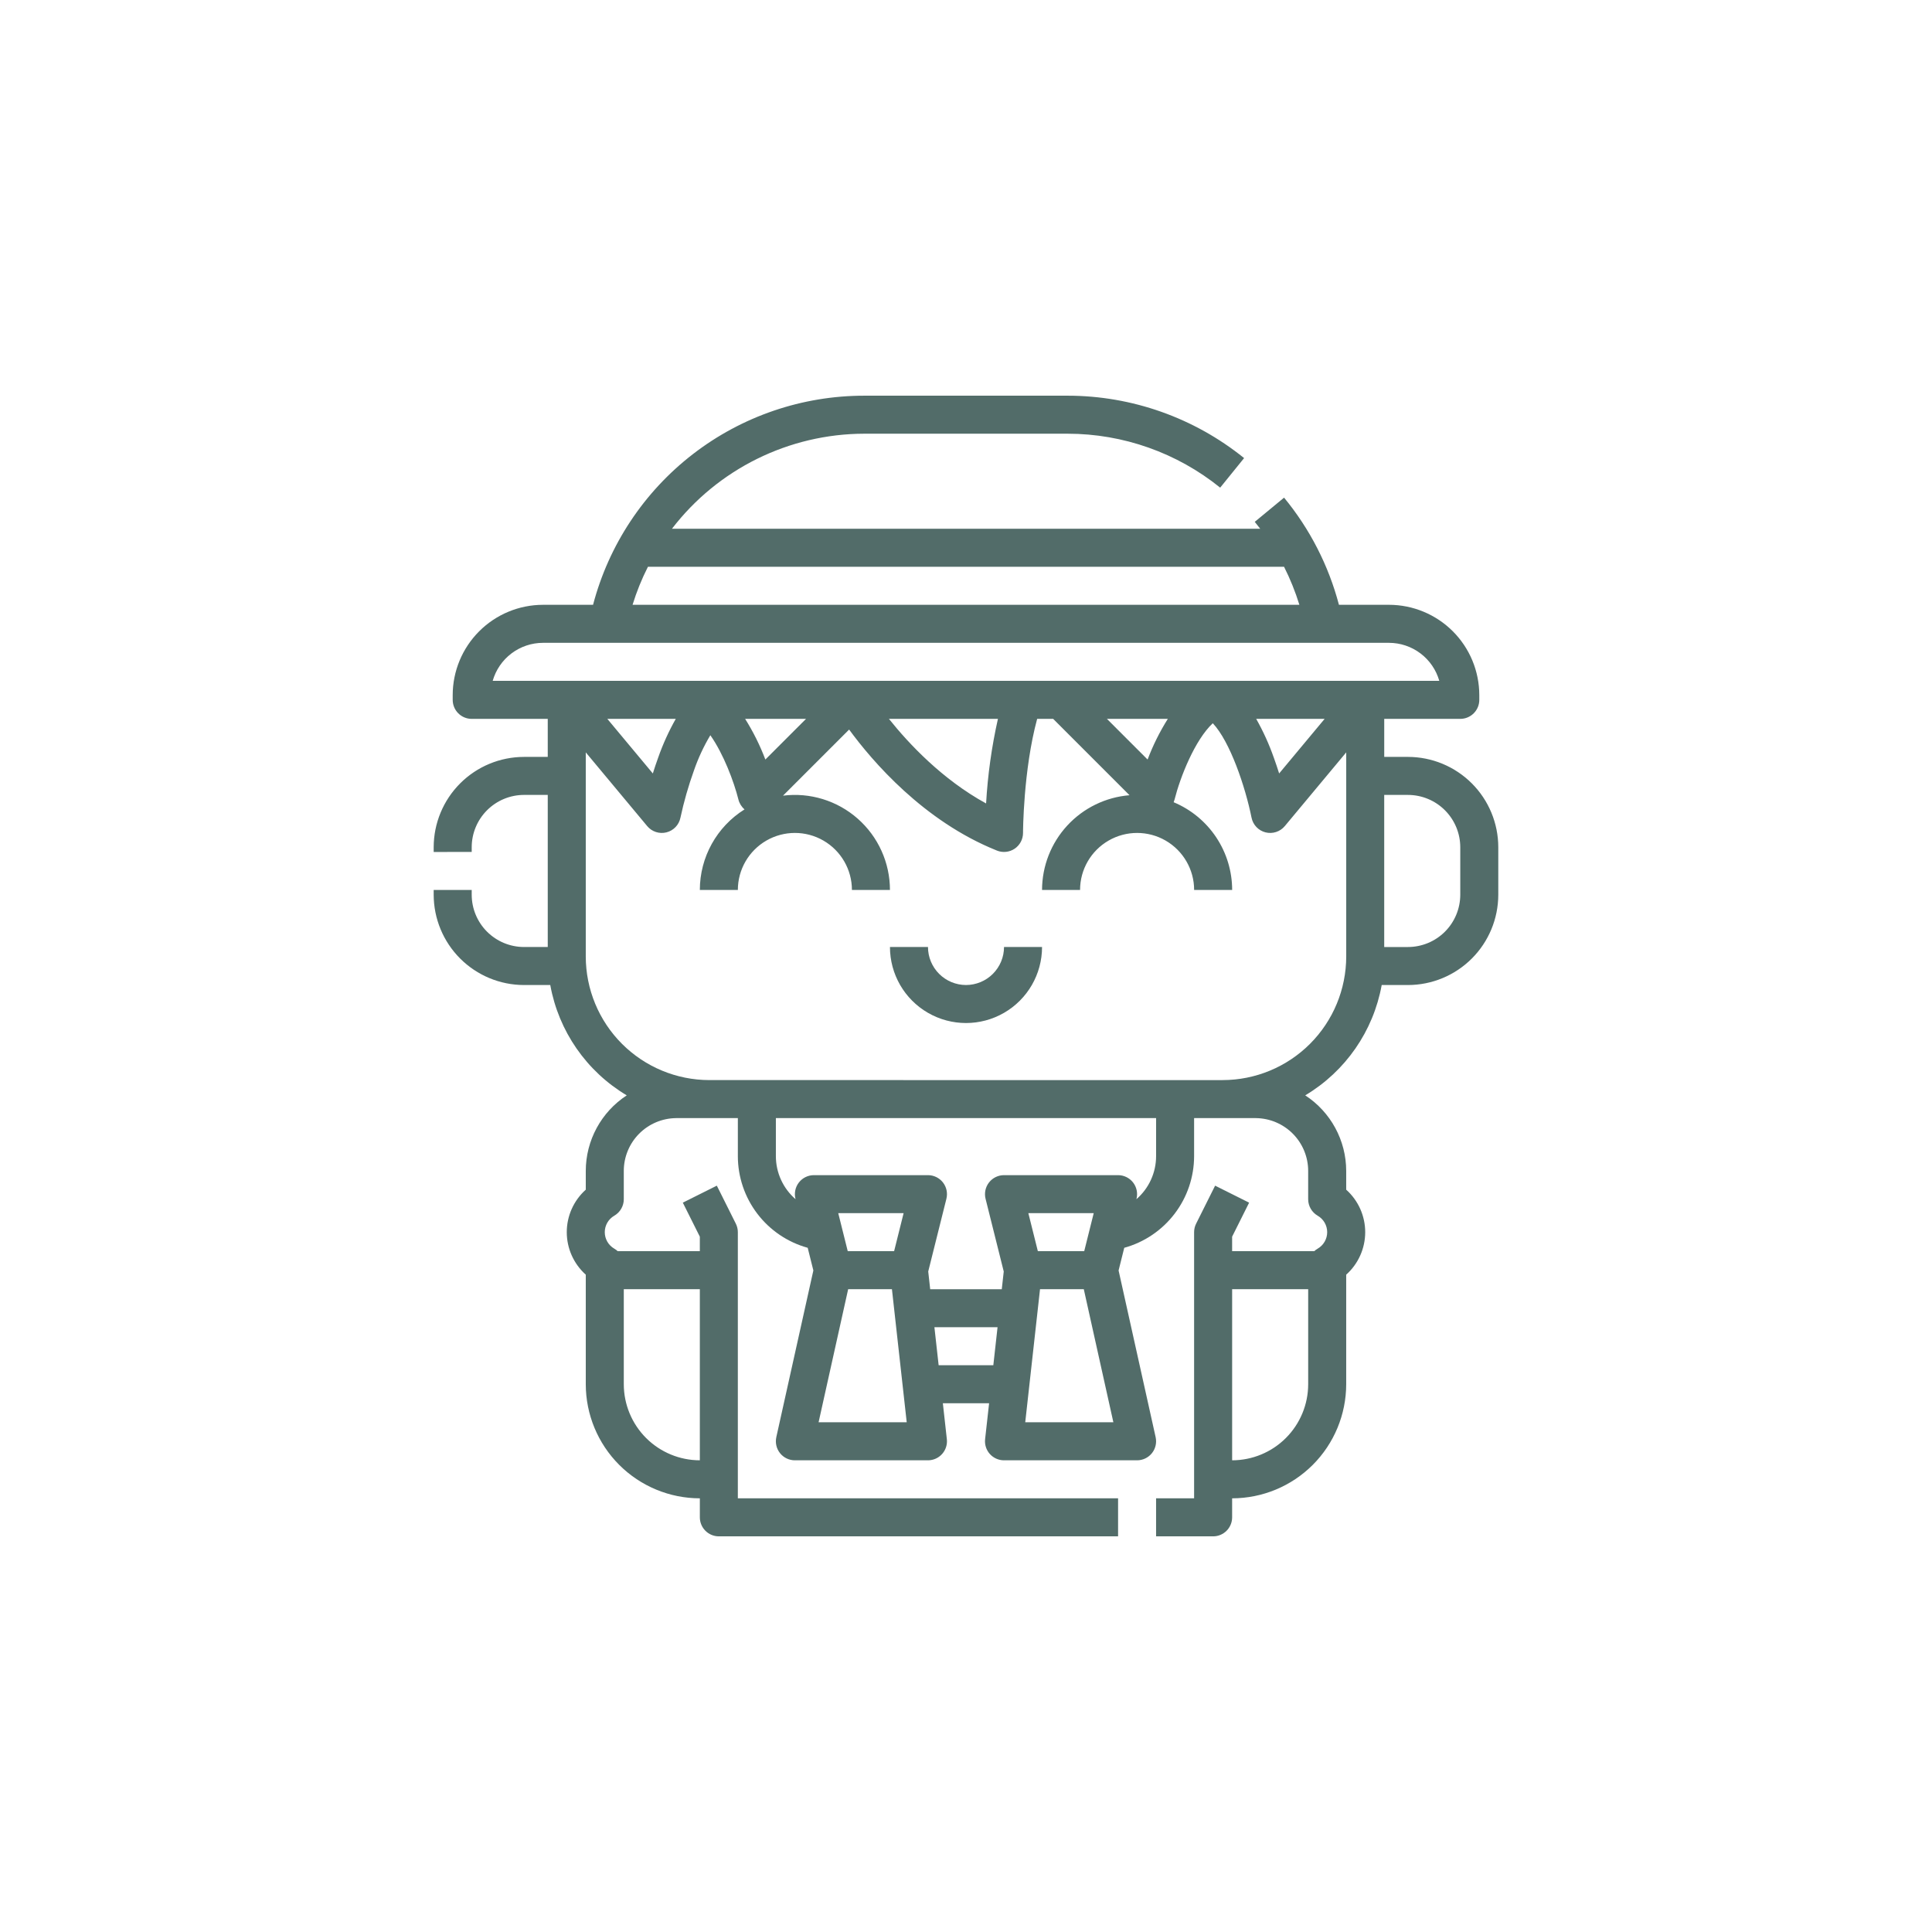 <?xml version="1.0" encoding="UTF-8"?>
<svg width="752pt" height="752pt" version="1.1" viewBox="0 0 752 752" xmlns="http://www.w3.org/2000/svg">
 <g fill="#526c69">
  <path d="m548.04 294.61h-9.25v-14.801h29.602c1.961 0 3.844-0.777 5.231-2.168 1.391-1.387 2.168-3.269 2.168-5.231v-1.852c-0.012-9.316-3.715-18.25-10.305-24.84-6.59-6.59-15.523-10.297-24.844-10.309h-19.48c-4.023-15.281-11.312-29.512-21.359-41.711l-11.414 9.426c0.73 0.883 1.441 1.777 2.137 2.688h-228.98c17.863-23.27 45.512-36.938 74.848-37h79.207c21.594 0.023 42.531 7.434 59.336 20.996l9.309-11.504c-19.438-15.691-43.66-24.262-68.645-24.289h-79.207c-24.117 0-47.551 7.984-66.648 22.711-19.098 14.727-32.781 35.363-38.91 58.684h-19.48c-9.32 0.012-18.254 3.719-24.844 10.309s-10.297 15.523-10.305 24.84v1.852c0 1.961 0.777 3.844 2.164 5.231 1.391 1.391 3.273 2.168 5.234 2.168h29.598v14.801h-9.25c-9.316 0.012-18.25 3.715-24.84 10.305-6.59 6.59-10.297 15.523-10.309 24.844v1.852l14.801-0.004v-1.852 0.004c0.004-5.394 2.152-10.566 5.965-14.383 3.816-3.816 8.988-5.961 14.383-5.969h9.25v59.199h-9.25c-5.394-0.008-10.566-2.152-14.383-5.965-3.812-3.816-5.961-8.988-5.965-14.383v-1.852h-14.801v1.852c0.012 9.316 3.719 18.25 10.309 24.84 6.59 6.59 15.523 10.297 24.84 10.309h10.23c3.246 17.945 14.102 33.605 29.766 42.941-9.941 6.488-15.941 17.555-15.945 29.43v7.281c-4.707 4.211-7.398 10.227-7.398 16.543s2.691 12.332 7.398 16.543v42.652c0.012 11.773 4.695 23.059 13.02 31.383 8.32 8.32 19.605 13.004 31.379 13.016v7.402c0 1.961 0.777 3.844 2.168 5.231 1.387 1.387 3.269 2.168 5.231 2.168h155.39v-14.801h-148v-103.59c0-1.148-0.266-2.281-0.781-3.309l-7.398-14.801-13.238 6.617 6.621 13.238v5.652h-31.961c-0.406-0.375-0.852-0.707-1.332-0.984-2.293-1.324-3.707-3.769-3.707-6.414 0-2.648 1.414-5.094 3.707-6.414 2.285-1.324 3.695-3.766 3.695-6.406v-11.004c-0.004-5.418 2.133-10.621 5.941-14.473 3.812-3.852 8.988-6.043 14.406-6.102h24.051v14.801h-0.004c0.012 8.102 2.676 15.977 7.586 22.418 4.91 6.445 11.797 11.102 19.605 13.258l2.203 8.82-14.422 64.891 0.004 0.004c-0.484 2.188 0.047 4.484 1.453 6.234 1.402 1.75 3.527 2.769 5.769 2.769h51.801c2.106 0 4.109-0.898 5.512-2.465 1.406-1.57 2.074-3.66 1.84-5.754l-1.551-13.98h17.996l-1.555 13.98c-0.23 2.094 0.438 4.184 1.84 5.754 1.406 1.566 3.41 2.465 5.516 2.465h51.797c2.246 0 4.367-1.02 5.773-2.769s1.938-4.047 1.453-6.234l-14.422-64.891 2.203-8.82 0.004-0.004c7.805-2.156 14.691-6.812 19.605-13.258 4.91-6.441 7.574-14.316 7.582-22.418v-14.801h24.051c5.418 0.059 10.594 2.25 14.406 6.102 3.809 3.852 5.945 9.055 5.941 14.473v11.004c0 2.641 1.41 5.082 3.695 6.406 2.293 1.32 3.707 3.766 3.707 6.414 0 2.644-1.414 5.09-3.707 6.414-0.48 0.277-0.926 0.609-1.332 0.984h-31.961v-5.652l6.617-13.238-13.238-6.617-7.398 14.801c-0.512 1.027-0.781 2.16-0.781 3.309v103.59h-14.797v14.801h22.199c1.961 0 3.844-0.781 5.231-2.168 1.387-1.387 2.168-3.269 2.168-5.231v-7.402c11.77-0.012 23.055-4.695 31.379-13.016 8.324-8.324 13.004-19.609 13.02-31.383v-42.652c4.707-4.211 7.398-10.227 7.398-16.543s-2.691-12.332-7.398-16.543v-7.281c-0.004-11.875-6.004-22.941-15.949-29.43 15.664-9.336 26.52-24.996 29.766-42.941h10.23c9.32-0.012 18.254-3.719 24.844-10.309 6.59-6.59 10.297-15.523 10.305-24.84v-18.5c-0.008-9.32-3.715-18.254-10.305-24.844-6.59-6.59-15.523-10.293-24.844-10.305zm-275.64 273.79c-7.848-0.008-15.371-3.133-20.922-8.68-5.547-5.551-8.668-13.074-8.676-20.922v-36.996h29.598zm207.19 0v-66.598h29.598v37-0.004c-0.008 7.848-3.129 15.371-8.68 20.922-5.547 5.547-13.07 8.672-20.918 8.68zm-48.734-288.59h23.699c-3.144 5-5.781 10.301-7.871 15.828zm-178.66-59.199h247.6l0.004 0.004c2.398 4.754 4.394 9.707 5.965 14.797h-259.55c1.57-5.094 3.57-10.047 5.984-14.797zm-40.848 29.602h329.29c4.43 0.004 8.734 1.453 12.266 4.121 3.535 2.672 6.102 6.418 7.316 10.68h-368.45c1.215-4.262 3.781-8.008 7.312-10.68 3.535-2.668 7.84-4.117 12.27-4.121zm304.24 29.598-17.703 21.246c-0.621-1.98-1.316-4.07-2.09-6.199h-0.004c-1.828-5.207-4.117-10.242-6.836-15.047zm-127.16 0c-2.438 10.832-3.977 21.84-4.609 32.922-17.035-9.332-30.066-23.223-37.812-32.922zm-74.699 0-15.824 15.824v0.004c-2.09-5.527-4.731-10.828-7.875-15.828zm-50.699 0c-2.719 4.805-5.008 9.84-6.836 15.047-0.773 2.129-1.473 4.219-2.09 6.199l-17.707-21.246zm63.242 192.39h25.445l-3.699 14.801h-18.047zm-7.652 81.398 11.512-51.797h17.039l5.754 51.797zm46.73-22.199-1.645-14.801h24.574l-1.645 14.801zm34.918-59.199h25.445l-3.699 14.801h-18.047zm-1.211 81.398 5.754-51.797h17.039l11.512 51.797zm50.934-103.59c0 6.434-2.797 12.555-7.664 16.762l0.043-0.172v0.004c0.551-2.211 0.055-4.555-1.348-6.352-1.402-1.793-3.555-2.844-5.832-2.844h-44.398c-2.277 0-4.43 1.051-5.832 2.844-1.402 1.797-1.898 4.141-1.348 6.352l7.078 28.309-0.766 6.894h-27.863l-0.766-6.894 7.078-28.309h-0.004c0.555-2.211 0.059-4.555-1.344-6.352-1.402-1.793-3.555-2.844-5.832-2.844h-44.398c-2.281 0-4.43 1.051-5.832 2.844-1.402 1.797-1.898 4.141-1.348 6.352l0.043 0.172v-0.004c-4.867-4.207-7.664-10.328-7.664-16.762v-14.801h148zm25.898-29.598-199.79-0.004c-12.754-0.012-24.977-5.086-33.996-14.102-9.016-9.02-14.086-21.242-14.102-33.996v-79.457l23.914 28.695v0.004c1.824 2.188 4.742 3.133 7.504 2.434 2.766-0.703 4.879-2.926 5.438-5.723 1.336-6.227 3.09-12.355 5.246-18.344 1.652-4.789 3.793-9.395 6.387-13.742 5.137 7.312 9.156 17.988 10.93 25.031 0.375 1.496 1.203 2.836 2.379 3.836-10.82 6.758-17.395 18.613-17.398 31.367h14.801-0.004c0-7.93 4.234-15.258 11.102-19.227 6.867-3.965 15.332-3.965 22.199 0 6.867 3.969 11.098 11.297 11.098 19.227h14.801c-0.004-10.617-4.566-20.719-12.531-27.742-7.961-7.023-18.555-10.289-29.09-8.969l25.73-25.73c8.945 12.223 28.941 35.672 57.543 47.109l-0.004 0.004c2.281 0.91 4.863 0.633 6.898-0.742 2.035-1.379 3.25-3.672 3.25-6.129 0-0.262 0.066-24.332 5.5-44.398h6.234l29.715 29.715c-9.266 0.754-17.914 4.965-24.223 11.797-6.305 6.832-9.812 15.789-9.824 25.086h14.801-0.004c0-7.93 4.231-15.258 11.102-19.227 6.867-3.965 15.328-3.965 22.199 0 6.867 3.969 11.098 11.297 11.098 19.227h14.801c-0.008-7.301-2.172-14.441-6.223-20.516-4.051-6.078-9.809-10.82-16.547-13.637 0.141-0.34 0.258-0.688 0.348-1.047 2.211-8.773 7.894-23.164 14.883-29.699 6.711 7.098 12.664 24.719 15.082 36.75 0.559 2.797 2.672 5.019 5.434 5.723 2.762 0.699 5.684-0.246 7.508-2.434l23.914-28.699v79.457c-0.016 12.754-5.086 24.977-14.105 33.996-9.016 9.016-21.242 14.09-33.992 14.102zm92.496-72.148c-0.008 5.394-2.152 10.566-5.969 14.383-3.812 3.812-8.984 5.957-14.383 5.965h-9.25v-59.199h9.25c5.398 0.008 10.57 2.152 14.383 5.969 3.816 3.816 5.961 8.988 5.969 14.383z"/>
  <path d="m376 383.4c-3.922-0.004-7.684-1.566-10.457-4.34-2.777-2.777-4.336-6.539-4.34-10.461h-14.801c0 10.574 5.641 20.348 14.801 25.633 9.156 5.289 20.441 5.289 29.598 0 9.156-5.285 14.801-15.059 14.801-25.633h-14.801c-0.004 3.922-1.566 7.684-4.34 10.461-2.773 2.773-6.535 4.336-10.461 4.34z"/>
 </g>
</svg>
